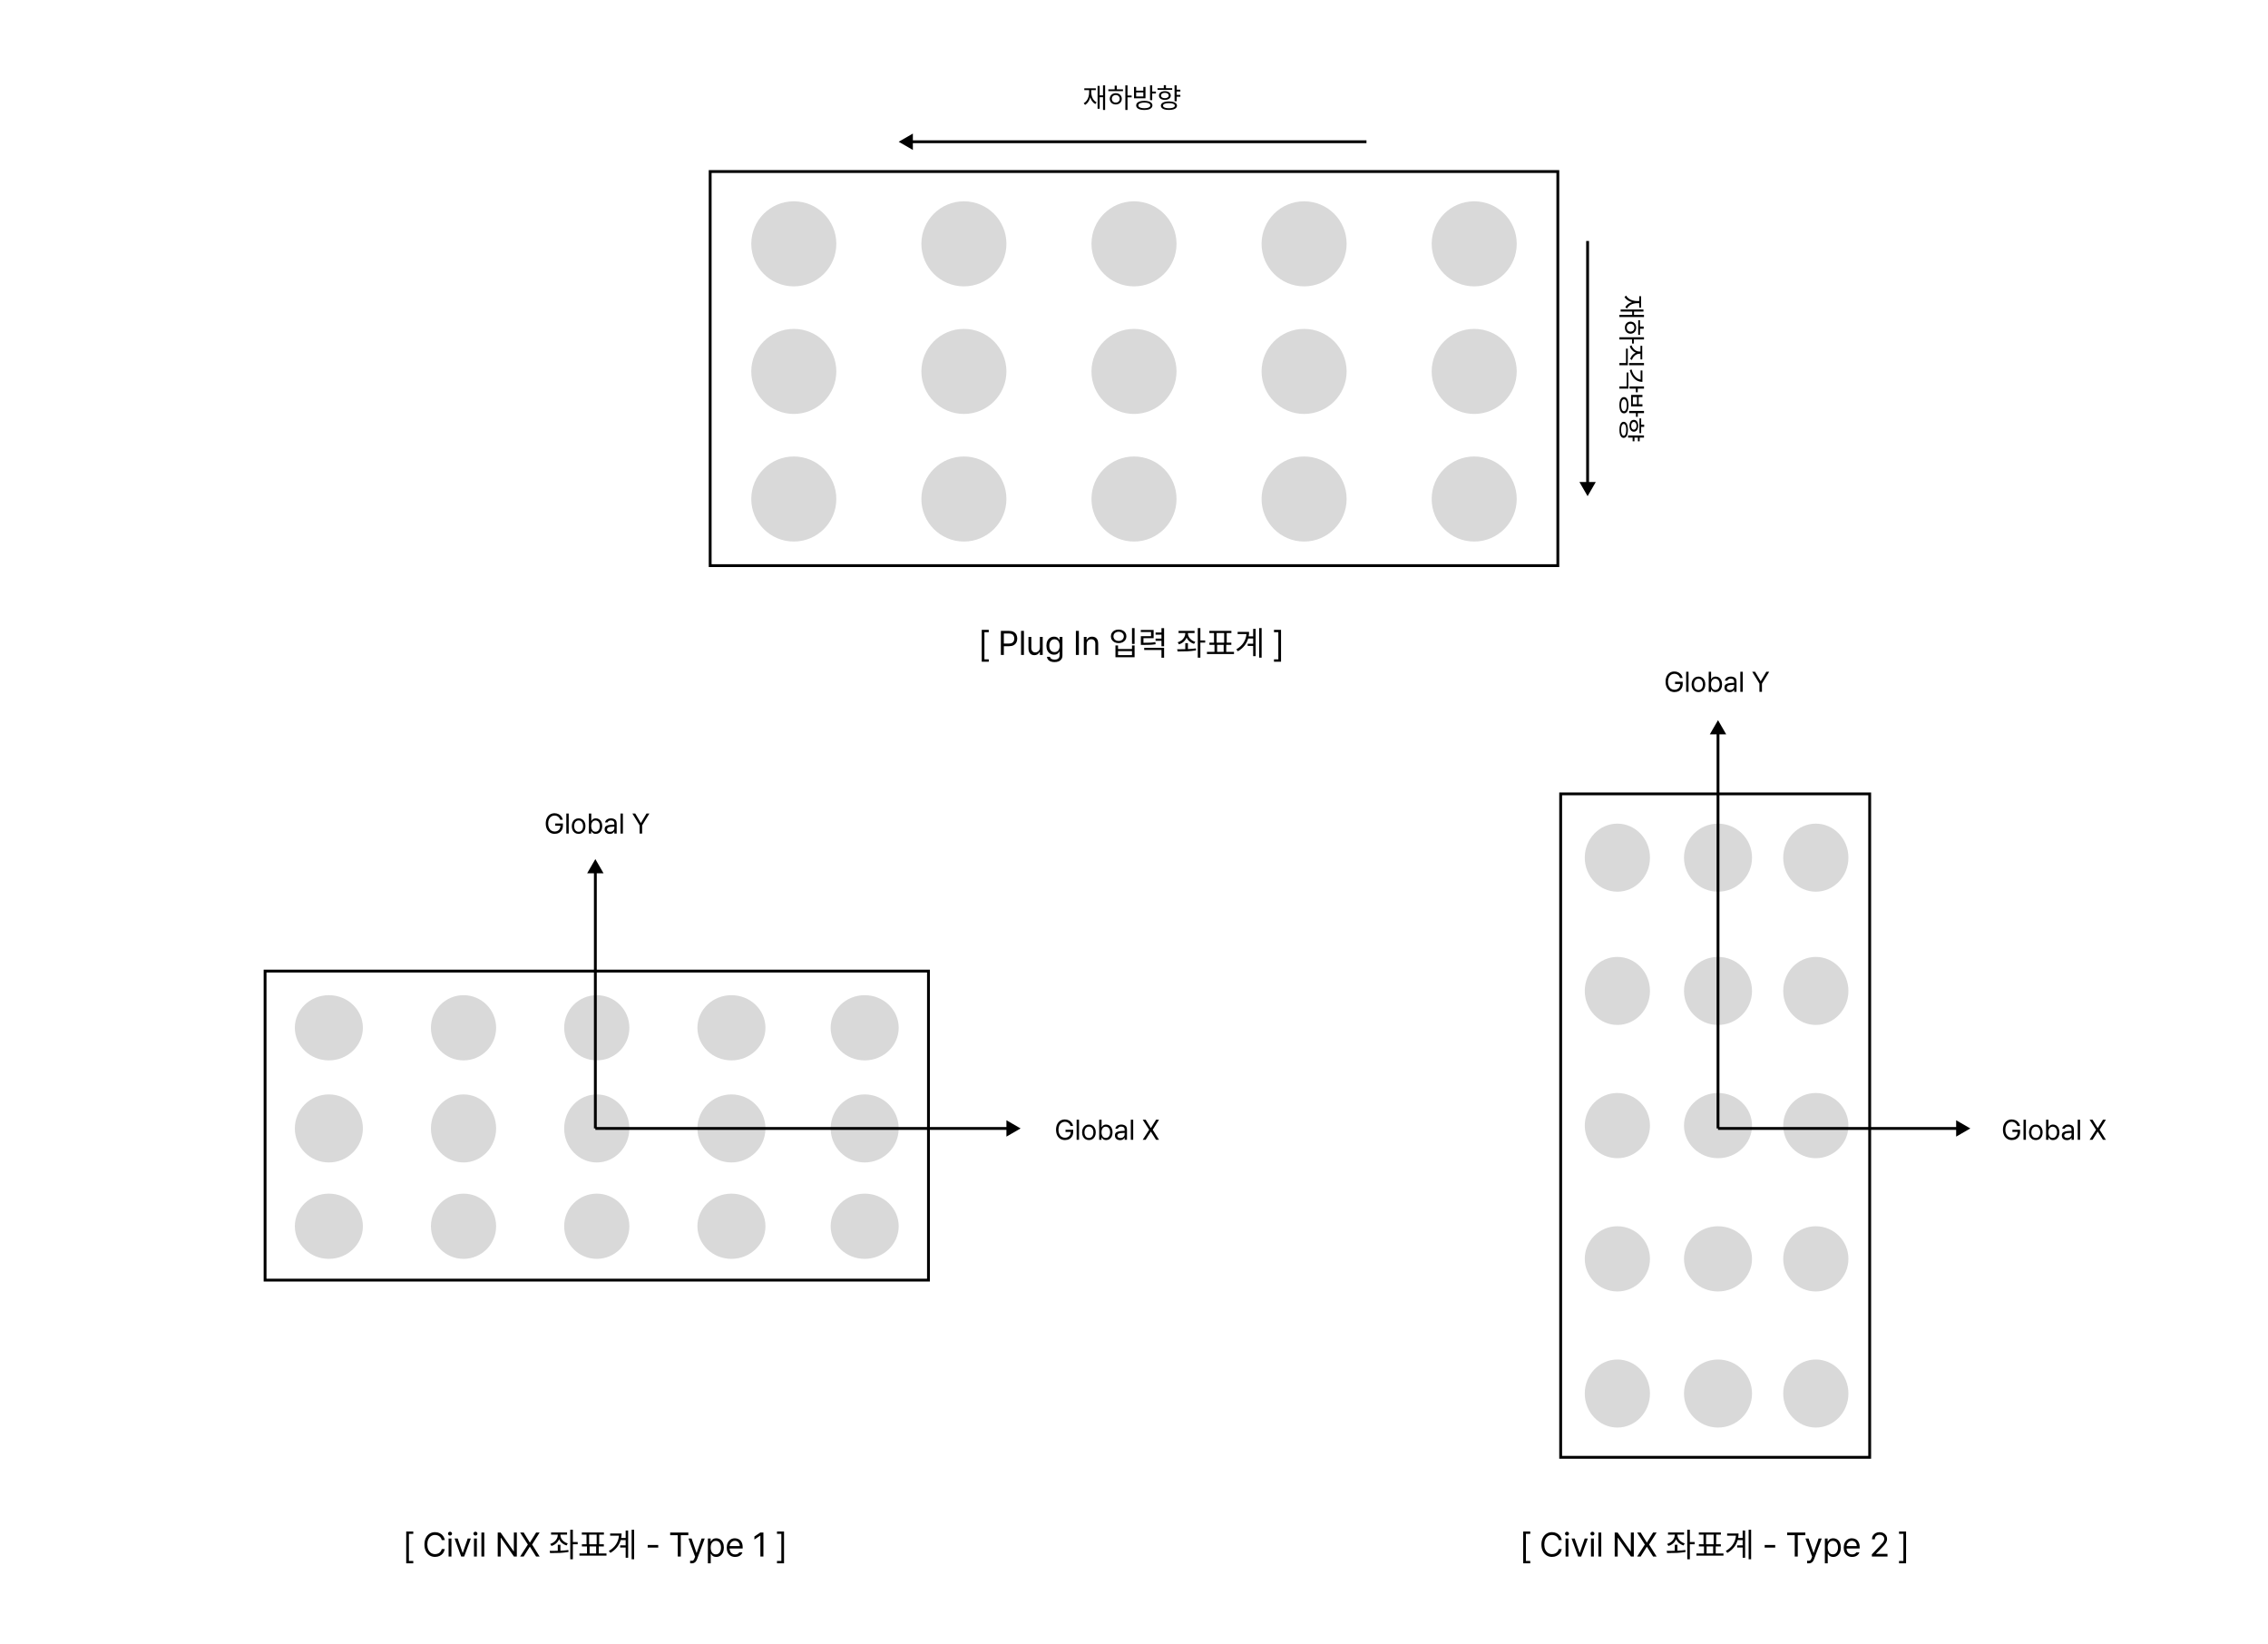 <svg width="800" height="580" viewBox="0 0 800 580" fill="none" xmlns="http://www.w3.org/2000/svg">
<rect width="800" height="580" fill="white"/>
<rect x="250.5" y="60.5" width="299" height="139" stroke="black"/>
<path d="M346.289 222.152H348.773V222.984H347.238V232.547H348.773V233.391H346.289V222.152ZM353.039 222.516H355.922C356.562 222.516 357.1 222.633 357.533 222.867C357.967 223.102 358.289 223.422 358.5 223.828C358.711 224.23 358.816 224.691 358.816 225.211C358.816 225.727 358.711 226.189 358.5 226.6C358.289 227.006 357.967 227.328 357.533 227.566C357.104 227.801 356.57 227.918 355.934 227.918H354.094V231H353.039V222.516ZM355.887 226.98C356.527 226.98 357.002 226.82 357.311 226.5C357.619 226.176 357.773 225.746 357.773 225.211C357.773 224.672 357.619 224.244 357.311 223.928C357.002 223.611 356.523 223.453 355.875 223.453H354.094V226.98H355.887ZM361.172 231H360.164V222.516H361.172V231ZM366.797 224.637H367.793V231H366.797V229.922H366.727C366.562 230.27 366.32 230.551 366 230.766C365.684 230.977 365.297 231.082 364.84 231.082C364.43 231.082 364.07 230.994 363.762 230.818C363.453 230.639 363.211 230.369 363.035 230.01C362.863 229.65 362.777 229.207 362.777 228.68V224.637H363.785V228.609C363.785 228.91 363.844 229.174 363.961 229.4C364.078 229.627 364.24 229.803 364.447 229.928C364.658 230.049 364.898 230.109 365.168 230.109C365.422 230.109 365.674 230.045 365.924 229.916C366.178 229.787 366.387 229.594 366.551 229.336C366.715 229.074 366.797 228.758 366.797 228.387V224.637ZM371.988 233.52C371.477 233.52 371.023 233.447 370.629 233.303C370.238 233.158 369.928 232.947 369.697 232.67C369.467 232.393 369.332 232.059 369.293 231.668H370.348C370.418 231.988 370.594 232.23 370.875 232.395C371.16 232.559 371.531 232.641 371.988 232.641C372.551 232.641 372.984 232.516 373.289 232.266C373.594 232.016 373.746 231.633 373.746 231.117V229.828H373.664C373.551 230.02 373.432 230.188 373.307 230.332C373.182 230.477 372.994 230.609 372.744 230.73C372.498 230.848 372.188 230.906 371.812 230.906C371.293 230.906 370.828 230.779 370.418 230.525C370.008 230.271 369.686 229.906 369.451 229.43C369.221 228.949 369.105 228.383 369.105 227.73C369.105 227.09 369.221 226.529 369.451 226.049C369.682 225.568 370.002 225.199 370.412 224.941C370.822 224.684 371.293 224.555 371.824 224.555C372.195 224.555 372.504 224.615 372.75 224.736C373 224.857 373.178 224.982 373.283 225.111C373.393 225.236 373.527 225.414 373.688 225.645H373.77V224.637H374.754V231.176C374.754 231.703 374.633 232.141 374.391 232.488C374.152 232.84 373.826 233.1 373.412 233.268C372.998 233.436 372.523 233.52 371.988 233.52ZM371.953 230.004C372.531 230.004 372.979 229.809 373.295 229.418C373.611 229.023 373.77 228.473 373.77 227.766C373.77 227.309 373.699 226.906 373.559 226.559C373.418 226.211 373.211 225.941 372.938 225.75C372.668 225.555 372.34 225.457 371.953 225.457C371.559 225.457 371.225 225.559 370.951 225.762C370.678 225.965 370.471 226.242 370.33 226.594C370.193 226.941 370.125 227.332 370.125 227.766C370.125 228.211 370.193 228.602 370.33 228.938C370.471 229.273 370.678 229.535 370.951 229.723C371.225 229.91 371.559 230.004 371.953 230.004ZM380.555 231H379.5V222.516H380.555V231ZM383.309 231H382.301V224.637H383.273V225.633H383.355C383.516 225.293 383.748 225.029 384.053 224.842C384.361 224.65 384.75 224.555 385.219 224.555C385.656 224.555 386.035 224.645 386.355 224.824C386.676 225 386.924 225.268 387.1 225.627C387.275 225.986 387.363 226.43 387.363 226.957V231H386.355V227.027C386.355 226.535 386.229 226.15 385.975 225.873C385.721 225.596 385.367 225.457 384.914 225.457C384.602 225.457 384.324 225.525 384.082 225.662C383.84 225.795 383.65 225.992 383.514 226.254C383.377 226.512 383.309 226.82 383.309 227.18V231ZM400.207 227.121H399.293V221.531H400.207V227.121ZM394.371 228.914H399.293V227.648H400.207V231.809H393.457V227.648H394.371V228.914ZM399.293 231.059V229.652H394.371V231.059H399.293ZM394.582 222.047C395.105 222.043 395.574 222.141 395.988 222.34C396.402 222.539 396.727 222.822 396.961 223.189C397.195 223.553 397.312 223.969 397.312 224.438C397.312 224.902 397.195 225.316 396.961 225.68C396.727 226.043 396.402 226.326 395.988 226.529C395.574 226.729 395.105 226.828 394.582 226.828C394.059 226.828 393.59 226.729 393.176 226.529C392.762 226.326 392.438 226.043 392.203 225.68C391.969 225.316 391.852 224.902 391.852 224.438C391.852 223.969 391.969 223.553 392.203 223.189C392.438 222.822 392.762 222.539 393.176 222.34C393.59 222.141 394.059 222.043 394.582 222.047ZM394.582 222.82C394.23 222.816 393.914 222.885 393.633 223.025C393.355 223.162 393.139 223.354 392.982 223.6C392.826 223.846 392.75 224.125 392.754 224.438C392.75 224.75 392.826 225.031 392.982 225.281C393.139 225.527 393.355 225.721 393.633 225.861C393.914 225.998 394.23 226.066 394.582 226.066C394.93 226.066 395.242 225.998 395.52 225.861C395.797 225.721 396.014 225.527 396.17 225.281C396.33 225.031 396.41 224.75 396.41 224.438C396.41 224.125 396.33 223.846 396.17 223.6C396.014 223.354 395.797 223.162 395.52 223.025C395.242 222.885 394.93 222.816 394.582 222.82ZM406.922 225.094H403.336V226.711C404.395 226.711 405.213 226.695 405.791 226.664C406.369 226.633 406.949 226.562 407.531 226.453L407.625 227.215C407.004 227.316 406.383 227.383 405.762 227.414C405.145 227.445 404.277 227.461 403.16 227.461H402.422V224.391H406.008V222.914H402.398V222.176H406.922V225.094ZM410.613 227.941H409.688V226.008H407.613V225.246H409.688V223.84H407.613V223.09H409.688V221.543H410.613V227.941ZM410.613 231.973H409.688V229.254H403.594V228.504H410.613V231.973ZM419.016 223.406C419.012 223.84 419.119 224.254 419.338 224.648C419.557 225.043 419.861 225.391 420.252 225.691C420.646 225.988 421.098 226.215 421.605 226.371L421.172 227.098C420.562 226.902 420.029 226.613 419.572 226.23C419.119 225.844 418.781 225.389 418.559 224.865C418.332 225.428 417.984 225.918 417.516 226.336C417.051 226.754 416.508 227.066 415.887 227.273L415.406 226.547C415.93 226.383 416.393 226.145 416.795 225.832C417.201 225.52 417.518 225.154 417.744 224.736C417.971 224.318 418.086 223.875 418.09 223.406V223.277H415.723V222.504H421.359V223.277H419.016V223.406ZM419.016 228.932C420.051 228.889 420.988 228.809 421.828 228.691L421.887 229.371C420.902 229.547 419.9 229.658 418.881 229.705C417.861 229.748 416.691 229.77 415.371 229.77L415.23 228.996C416.449 228.996 417.402 228.986 418.09 228.967V226.84H419.016V228.932ZM425.109 226.652H423.41V231.949H422.496V221.531H423.41V225.867H425.109V226.652ZM435.27 230.672H425.73V229.91H428.391V227.426H426.598V226.664H428.227V223.266H426.574V222.504H434.355V223.266H432.703V226.664H434.332V227.426H432.539V229.91H435.27V230.672ZM431.801 226.664V223.266H429.141V226.664H431.801ZM431.625 229.91V227.426H429.316V229.91H431.625ZM445.02 231.949H444.141V221.531H445.02V231.949ZM442.91 231.422H442.031V227.812H440.098V227.051H442.031V225.199H440.268C440.01 226.109 439.582 226.943 438.984 227.701C438.387 228.459 437.609 229.125 436.652 229.699L436.09 229.031C437.203 228.375 438.055 227.59 438.645 226.676C439.238 225.758 439.582 224.742 439.676 223.629H436.559V222.867H440.59C440.59 223.402 440.543 223.926 440.449 224.438H442.031V221.812H442.91V231.422ZM449.379 233.391V232.547H450.914V222.984H449.379V222.152H451.863V233.391H449.379Z" fill="black"/>
<path d="M143.289 540.152H145.773V540.984H144.238V550.547H145.773V551.391H143.289V540.152ZM155.828 543.188C155.75 542.809 155.594 542.484 155.359 542.215C155.129 541.941 154.848 541.734 154.516 541.594C154.188 541.453 153.836 541.383 153.461 541.383C152.941 541.383 152.475 541.514 152.061 541.775C151.65 542.037 151.326 542.422 151.088 542.93C150.85 543.438 150.73 544.047 150.73 544.758C150.73 545.469 150.85 546.078 151.088 546.586C151.326 547.094 151.65 547.479 152.061 547.74C152.475 548.002 152.941 548.133 153.461 548.133C153.836 548.133 154.188 548.064 154.516 547.928C154.844 547.787 155.123 547.582 155.354 547.312C155.588 547.039 155.746 546.715 155.828 546.34H156.883C156.781 546.906 156.57 547.4 156.25 547.822C155.93 548.24 155.527 548.561 155.043 548.783C154.562 549.006 154.035 549.117 153.461 549.117C152.734 549.117 152.088 548.939 151.521 548.584C150.955 548.229 150.512 547.723 150.191 547.066C149.871 546.406 149.711 545.637 149.711 544.758C149.711 543.879 149.871 543.111 150.191 542.455C150.512 541.795 150.955 541.287 151.521 540.932C152.088 540.576 152.734 540.398 153.461 540.398C154.031 540.398 154.557 540.51 155.037 540.732C155.521 540.955 155.924 541.277 156.244 541.699C156.568 542.117 156.781 542.613 156.883 543.188H155.828ZM158.23 542.637H159.238V549H158.23V542.637ZM158.734 541.582C158.539 541.582 158.373 541.518 158.236 541.389C158.1 541.26 158.031 541.102 158.031 540.914C158.031 540.727 158.1 540.568 158.236 540.439C158.373 540.311 158.539 540.246 158.734 540.246C158.93 540.246 159.098 540.311 159.238 540.439C159.379 540.568 159.449 540.727 159.449 540.914C159.449 541.102 159.379 541.26 159.238 541.389C159.098 541.518 158.93 541.582 158.734 541.582ZM163.727 549H162.684L160.34 542.637H161.441L163.176 547.688H163.246L164.98 542.637H166.082L163.727 549ZM167.195 542.637H168.203V549H167.195V542.637ZM167.699 541.582C167.504 541.582 167.338 541.518 167.201 541.389C167.064 541.26 166.996 541.102 166.996 540.914C166.996 540.727 167.064 540.568 167.201 540.439C167.338 540.311 167.504 540.246 167.699 540.246C167.895 540.246 168.062 540.311 168.203 540.439C168.344 540.568 168.414 540.727 168.414 540.914C168.414 541.102 168.344 541.26 168.203 541.389C168.062 541.518 167.895 541.582 167.699 541.582ZM170.816 549H169.809V540.516H170.816V549ZM182.301 549H181.293L176.699 542.391H176.617V549H175.562V540.516H176.582L181.176 547.137H181.258V540.516H182.301V549ZM186.871 544.02H186.941L189.109 540.516H190.352L187.691 544.758L190.352 549H189.109L186.941 545.566H186.871L184.703 549H183.461L186.191 544.758L183.461 540.516H184.715L186.871 544.02ZM197.676 541.406C197.672 541.84 197.779 542.254 197.998 542.648C198.217 543.043 198.521 543.391 198.912 543.691C199.307 543.988 199.758 544.215 200.266 544.371L199.832 545.098C199.223 544.902 198.689 544.613 198.232 544.23C197.779 543.844 197.441 543.389 197.219 542.865C196.992 543.428 196.645 543.918 196.176 544.336C195.711 544.754 195.168 545.066 194.547 545.273L194.066 544.547C194.59 544.383 195.053 544.145 195.455 543.832C195.861 543.52 196.178 543.154 196.404 542.736C196.631 542.318 196.746 541.875 196.75 541.406V541.277H194.383V540.504H200.02V541.277H197.676V541.406ZM197.676 546.932C198.711 546.889 199.648 546.809 200.488 546.691L200.547 547.371C199.562 547.547 198.561 547.658 197.541 547.705C196.521 547.748 195.352 547.77 194.031 547.77L193.891 546.996C195.109 546.996 196.062 546.986 196.75 546.967V544.84H197.676V546.932ZM203.77 544.652H202.07V549.949H201.156V539.531H202.07V543.867H203.77V544.652ZM213.93 548.672H204.391V547.91H207.051V545.426H205.258V544.664H206.887V541.266H205.234V540.504H213.016V541.266H211.363V544.664H212.992V545.426H211.199V547.91H213.93V548.672ZM210.461 544.664V541.266H207.801V544.664H210.461ZM210.285 547.91V545.426H207.977V547.91H210.285ZM223.68 549.949H222.801V539.531H223.68V549.949ZM221.57 549.422H220.691V545.812H218.758V545.051H220.691V543.199H218.928C218.67 544.109 218.242 544.943 217.645 545.701C217.047 546.459 216.27 547.125 215.312 547.699L214.75 547.031C215.863 546.375 216.715 545.59 217.305 544.676C217.898 543.758 218.242 542.742 218.336 541.629H215.219V540.867H219.25C219.25 541.402 219.203 541.926 219.109 542.438H220.691V539.812H221.57V549.422ZM232.176 545.836H228.461V544.91H232.176V545.836ZM236.395 540.516H242.793V541.453H240.133V549H239.066V541.453H236.395V540.516ZM243.988 551.391C243.785 551.391 243.598 551.383 243.426 551.367V550.465C243.566 550.48 243.73 550.488 243.918 550.488C244.086 550.488 244.227 550.471 244.34 550.436C244.453 550.4 244.566 550.312 244.68 550.172C244.793 550.035 244.902 549.82 245.008 549.527L245.195 549.047L242.84 542.637H243.941L245.676 547.688H245.746L247.48 542.637H248.582L245.887 549.914C245.699 550.41 245.449 550.779 245.137 551.021C244.824 551.268 244.441 551.391 243.988 551.391ZM249.695 542.637H250.668V543.645H250.785C250.91 543.441 251.031 543.271 251.148 543.135C251.266 542.994 251.447 542.863 251.693 542.742C251.939 542.617 252.25 542.555 252.625 542.555C253.156 542.555 253.625 542.689 254.031 542.959C254.441 543.225 254.76 543.605 254.986 544.102C255.217 544.598 255.332 545.176 255.332 545.836C255.332 546.496 255.217 547.076 254.986 547.576C254.76 548.072 254.441 548.455 254.031 548.725C253.625 548.994 253.16 549.129 252.637 549.129C252.266 549.129 251.955 549.068 251.705 548.947C251.459 548.822 251.273 548.688 251.148 548.543C251.023 548.395 250.902 548.223 250.785 548.027H250.703V551.391H249.695V542.637ZM250.68 545.812C250.68 546.293 250.75 546.715 250.891 547.078C251.031 547.441 251.238 547.725 251.512 547.928C251.785 548.127 252.113 548.227 252.496 548.227C252.887 548.227 253.219 548.123 253.492 547.916C253.77 547.705 253.977 547.418 254.113 547.055C254.254 546.688 254.324 546.273 254.324 545.812C254.324 545.363 254.254 544.961 254.113 544.605C253.977 544.25 253.771 543.971 253.498 543.768C253.225 543.561 252.891 543.457 252.496 543.457C252.105 543.457 251.773 543.555 251.5 543.75C251.23 543.945 251.025 544.221 250.885 544.576C250.748 544.928 250.68 545.34 250.68 545.812ZM259.316 549.129C258.711 549.129 258.184 548.994 257.734 548.725C257.285 548.455 256.939 548.074 256.697 547.582C256.459 547.09 256.34 546.52 256.34 545.871C256.34 545.223 256.459 544.648 256.697 544.148C256.939 543.645 257.277 543.254 257.711 542.977C258.148 542.695 258.652 542.555 259.223 542.555C259.703 542.555 260.15 542.662 260.564 542.877C260.979 543.088 261.314 543.432 261.572 543.908C261.834 544.381 261.965 544.988 261.965 545.73V546.152H257.348C257.363 546.594 257.455 546.971 257.623 547.283C257.791 547.596 258.02 547.834 258.309 547.998C258.602 548.158 258.938 548.238 259.316 548.238C259.676 548.238 259.979 548.172 260.225 548.039C260.475 547.902 260.664 547.727 260.793 547.512H261.871C261.77 547.832 261.6 548.115 261.361 548.361C261.127 548.604 260.834 548.793 260.482 548.93C260.135 549.062 259.746 549.129 259.316 549.129ZM260.945 545.297C260.945 544.941 260.873 544.625 260.729 544.348C260.588 544.066 260.387 543.846 260.125 543.686C259.863 543.525 259.562 543.445 259.223 543.445C258.867 543.445 258.551 543.529 258.273 543.697C258 543.865 257.783 544.092 257.623 544.377C257.467 544.658 257.377 544.965 257.354 545.297H260.945ZM269.277 549H268.211V541.617H268.164L266.102 542.988V541.922L268.211 540.516H269.277V549ZM274.07 551.391V550.547H275.605V540.984H274.07V540.152H276.555V551.391H274.07Z" fill="black"/>
<path d="M537.289 540.152H539.773V540.984H538.238V550.547H539.773V551.391H537.289V540.152ZM549.828 543.188C549.75 542.809 549.594 542.484 549.359 542.215C549.129 541.941 548.848 541.734 548.516 541.594C548.188 541.453 547.836 541.383 547.461 541.383C546.941 541.383 546.475 541.514 546.061 541.775C545.65 542.037 545.326 542.422 545.088 542.93C544.85 543.438 544.73 544.047 544.73 544.758C544.73 545.469 544.85 546.078 545.088 546.586C545.326 547.094 545.65 547.479 546.061 547.74C546.475 548.002 546.941 548.133 547.461 548.133C547.836 548.133 548.188 548.064 548.516 547.928C548.844 547.787 549.123 547.582 549.354 547.312C549.588 547.039 549.746 546.715 549.828 546.34H550.883C550.781 546.906 550.57 547.4 550.25 547.822C549.93 548.24 549.527 548.561 549.043 548.783C548.562 549.006 548.035 549.117 547.461 549.117C546.734 549.117 546.088 548.939 545.521 548.584C544.955 548.229 544.512 547.723 544.191 547.066C543.871 546.406 543.711 545.637 543.711 544.758C543.711 543.879 543.871 543.111 544.191 542.455C544.512 541.795 544.955 541.287 545.521 540.932C546.088 540.576 546.734 540.398 547.461 540.398C548.031 540.398 548.557 540.51 549.037 540.732C549.521 540.955 549.924 541.277 550.244 541.699C550.568 542.117 550.781 542.613 550.883 543.188H549.828ZM552.23 542.637H553.238V549H552.23V542.637ZM552.734 541.582C552.539 541.582 552.373 541.518 552.236 541.389C552.1 541.26 552.031 541.102 552.031 540.914C552.031 540.727 552.1 540.568 552.236 540.439C552.373 540.311 552.539 540.246 552.734 540.246C552.93 540.246 553.098 540.311 553.238 540.439C553.379 540.568 553.449 540.727 553.449 540.914C553.449 541.102 553.379 541.26 553.238 541.389C553.098 541.518 552.93 541.582 552.734 541.582ZM557.727 549H556.684L554.34 542.637H555.441L557.176 547.688H557.246L558.98 542.637H560.082L557.727 549ZM561.195 542.637H562.203V549H561.195V542.637ZM561.699 541.582C561.504 541.582 561.338 541.518 561.201 541.389C561.064 541.26 560.996 541.102 560.996 540.914C560.996 540.727 561.064 540.568 561.201 540.439C561.338 540.311 561.504 540.246 561.699 540.246C561.895 540.246 562.062 540.311 562.203 540.439C562.344 540.568 562.414 540.727 562.414 540.914C562.414 541.102 562.344 541.26 562.203 541.389C562.062 541.518 561.895 541.582 561.699 541.582ZM564.816 549H563.809V540.516H564.816V549ZM576.301 549H575.293L570.699 542.391H570.617V549H569.562V540.516H570.582L575.176 547.137H575.258V540.516H576.301V549ZM580.871 544.02H580.941L583.109 540.516H584.352L581.691 544.758L584.352 549H583.109L580.941 545.566H580.871L578.703 549H577.461L580.191 544.758L577.461 540.516H578.715L580.871 544.02ZM591.676 541.406C591.672 541.84 591.779 542.254 591.998 542.648C592.217 543.043 592.521 543.391 592.912 543.691C593.307 543.988 593.758 544.215 594.266 544.371L593.832 545.098C593.223 544.902 592.689 544.613 592.232 544.23C591.779 543.844 591.441 543.389 591.219 542.865C590.992 543.428 590.645 543.918 590.176 544.336C589.711 544.754 589.168 545.066 588.547 545.273L588.066 544.547C588.59 544.383 589.053 544.145 589.455 543.832C589.861 543.52 590.178 543.154 590.404 542.736C590.631 542.318 590.746 541.875 590.75 541.406V541.277H588.383V540.504H594.02V541.277H591.676V541.406ZM591.676 546.932C592.711 546.889 593.648 546.809 594.488 546.691L594.547 547.371C593.562 547.547 592.561 547.658 591.541 547.705C590.521 547.748 589.352 547.77 588.031 547.77L587.891 546.996C589.109 546.996 590.062 546.986 590.75 546.967V544.84H591.676V546.932ZM597.77 544.652H596.07V549.949H595.156V539.531H596.07V543.867H597.77V544.652ZM607.93 548.672H598.391V547.91H601.051V545.426H599.258V544.664H600.887V541.266H599.234V540.504H607.016V541.266H605.363V544.664H606.992V545.426H605.199V547.91H607.93V548.672ZM604.461 544.664V541.266H601.801V544.664H604.461ZM604.285 547.91V545.426H601.977V547.91H604.285ZM617.68 549.949H616.801V539.531H617.68V549.949ZM615.57 549.422H614.691V545.812H612.758V545.051H614.691V543.199H612.928C612.67 544.109 612.242 544.943 611.645 545.701C611.047 546.459 610.27 547.125 609.312 547.699L608.75 547.031C609.863 546.375 610.715 545.59 611.305 544.676C611.898 543.758 612.242 542.742 612.336 541.629H609.219V540.867H613.25C613.25 541.402 613.203 541.926 613.109 542.438H614.691V539.812H615.57V549.422ZM626.176 545.836H622.461V544.91H626.176V545.836ZM630.395 540.516H636.793V541.453H634.133V549H633.066V541.453H630.395V540.516ZM637.988 551.391C637.785 551.391 637.598 551.383 637.426 551.367V550.465C637.566 550.48 637.73 550.488 637.918 550.488C638.086 550.488 638.227 550.471 638.34 550.436C638.453 550.4 638.566 550.312 638.68 550.172C638.793 550.035 638.902 549.82 639.008 549.527L639.195 549.047L636.84 542.637H637.941L639.676 547.688H639.746L641.48 542.637H642.582L639.887 549.914C639.699 550.41 639.449 550.779 639.137 551.021C638.824 551.268 638.441 551.391 637.988 551.391ZM643.695 542.637H644.668V543.645H644.785C644.91 543.441 645.031 543.271 645.148 543.135C645.266 542.994 645.447 542.863 645.693 542.742C645.939 542.617 646.25 542.555 646.625 542.555C647.156 542.555 647.625 542.689 648.031 542.959C648.441 543.225 648.76 543.605 648.986 544.102C649.217 544.598 649.332 545.176 649.332 545.836C649.332 546.496 649.217 547.076 648.986 547.576C648.76 548.072 648.441 548.455 648.031 548.725C647.625 548.994 647.16 549.129 646.637 549.129C646.266 549.129 645.955 549.068 645.705 548.947C645.459 548.822 645.273 548.688 645.148 548.543C645.023 548.395 644.902 548.223 644.785 548.027H644.703V551.391H643.695V542.637ZM644.68 545.812C644.68 546.293 644.75 546.715 644.891 547.078C645.031 547.441 645.238 547.725 645.512 547.928C645.785 548.127 646.113 548.227 646.496 548.227C646.887 548.227 647.219 548.123 647.492 547.916C647.77 547.705 647.977 547.418 648.113 547.055C648.254 546.688 648.324 546.273 648.324 545.812C648.324 545.363 648.254 544.961 648.113 544.605C647.977 544.25 647.771 543.971 647.498 543.768C647.225 543.561 646.891 543.457 646.496 543.457C646.105 543.457 645.773 543.555 645.5 543.75C645.23 543.945 645.025 544.221 644.885 544.576C644.748 544.928 644.68 545.34 644.68 545.812ZM653.316 549.129C652.711 549.129 652.184 548.994 651.734 548.725C651.285 548.455 650.939 548.074 650.697 547.582C650.459 547.09 650.34 546.52 650.34 545.871C650.34 545.223 650.459 544.648 650.697 544.148C650.939 543.645 651.277 543.254 651.711 542.977C652.148 542.695 652.652 542.555 653.223 542.555C653.703 542.555 654.15 542.662 654.564 542.877C654.979 543.088 655.314 543.432 655.572 543.908C655.834 544.381 655.965 544.988 655.965 545.73V546.152H651.348C651.363 546.594 651.455 546.971 651.623 547.283C651.791 547.596 652.02 547.834 652.309 547.998C652.602 548.158 652.938 548.238 653.316 548.238C653.676 548.238 653.979 548.172 654.225 548.039C654.475 547.902 654.664 547.727 654.793 547.512H655.871C655.77 547.832 655.6 548.115 655.361 548.361C655.127 548.604 654.834 548.793 654.482 548.93C654.135 549.062 653.746 549.129 653.316 549.129ZM654.945 545.297C654.945 544.941 654.873 544.625 654.729 544.348C654.588 544.066 654.387 543.846 654.125 543.686C653.863 543.525 653.562 543.445 653.223 543.445C652.867 543.445 652.551 543.529 652.273 543.697C652 543.865 651.783 544.092 651.623 544.377C651.467 544.658 651.377 544.965 651.354 545.297H654.945ZM660.266 548.227L663.16 545.18C663.543 544.777 663.834 544.453 664.033 544.207C664.236 543.957 664.389 543.717 664.49 543.486C664.596 543.252 664.648 543.008 664.648 542.754C664.648 542.473 664.574 542.223 664.426 542.004C664.277 541.785 664.074 541.615 663.816 541.494C663.562 541.373 663.277 541.312 662.961 541.312C662.629 541.312 662.338 541.379 662.088 541.512C661.838 541.645 661.645 541.832 661.508 542.074C661.375 542.316 661.309 542.594 661.309 542.906H660.312C660.309 542.414 660.422 541.979 660.652 541.6C660.887 541.221 661.209 540.926 661.619 540.715C662.029 540.504 662.488 540.398 662.996 540.398C663.5 540.398 663.951 540.502 664.35 540.709C664.752 540.916 665.066 541.199 665.293 541.559C665.52 541.918 665.633 542.316 665.633 542.754C665.633 543.078 665.574 543.389 665.457 543.686C665.34 543.979 665.143 544.305 664.865 544.664C664.592 545.02 664.199 545.461 663.688 545.988L661.742 547.992V548.062H665.785V549H660.277L660.266 548.227ZM669.852 551.391V550.547H671.387V540.984H669.852V540.152H672.336V551.391H669.852Z" fill="black"/>
<path d="M317 50L322 52.887V47.113L317 50ZM482 50V49.5L321.5 49.5V50V50.5L482 50.5V50Z" fill="black"/>
<path d="M389.812 38.791H389.07V34.279H387.889V38.352H387.156V30.295H387.889V33.625H389.07V30.109H389.812V38.791ZM384.92 32.482C384.92 33.016 384.992 33.521 385.135 33.996C385.281 34.468 385.496 34.886 385.779 35.251C386.062 35.612 386.408 35.897 386.814 36.105L386.355 36.701C385.923 36.467 385.555 36.145 385.252 35.734C384.952 35.321 384.725 34.842 384.568 34.299C384.419 34.914 384.189 35.451 383.88 35.91C383.574 36.369 383.195 36.73 382.742 36.994L382.264 36.408C382.674 36.184 383.022 35.876 383.309 35.485C383.595 35.095 383.812 34.644 383.958 34.133C384.104 33.622 384.178 33.072 384.178 32.482V31.789H382.469V31.145H386.531V31.789H384.92V32.482ZM397.713 33.693H399.168V34.328H397.713V38.791H396.951V30.109H397.713V33.693ZM396.111 32.141H390.945V31.506H393.182V30.217H393.943V31.506H396.111V32.141ZM393.572 32.863C393.979 32.863 394.344 32.948 394.666 33.117C394.988 33.286 395.241 33.523 395.423 33.825C395.605 34.128 395.698 34.471 395.701 34.855C395.698 35.24 395.605 35.583 395.423 35.886C395.241 36.188 394.988 36.425 394.666 36.594C394.344 36.763 393.979 36.848 393.572 36.848C393.162 36.848 392.794 36.763 392.469 36.594C392.146 36.425 391.894 36.188 391.712 35.886C391.53 35.583 391.44 35.24 391.443 34.855C391.44 34.471 391.53 34.128 391.712 33.825C391.894 33.523 392.146 33.286 392.469 33.117C392.794 32.948 393.162 32.863 393.572 32.863ZM393.572 33.508C393.305 33.508 393.064 33.566 392.85 33.684C392.638 33.797 392.472 33.957 392.352 34.162C392.231 34.367 392.173 34.598 392.176 34.855C392.173 35.116 392.231 35.349 392.352 35.554C392.472 35.755 392.638 35.913 392.85 36.027C393.064 36.141 393.305 36.197 393.572 36.193C393.836 36.197 394.074 36.141 394.285 36.027C394.497 35.913 394.663 35.755 394.783 35.554C394.904 35.349 394.965 35.116 394.969 34.855C394.965 34.598 394.904 34.367 394.783 34.162C394.663 33.957 394.497 33.797 394.285 33.684C394.074 33.566 393.836 33.508 393.572 33.508ZM403.641 35.568C404.233 35.568 404.744 35.632 405.174 35.759C405.604 35.883 405.932 36.065 406.16 36.306C406.388 36.547 406.502 36.835 406.502 37.17C406.502 37.508 406.388 37.798 406.16 38.039C405.932 38.283 405.604 38.469 405.174 38.596C404.747 38.723 404.236 38.788 403.641 38.791C403.045 38.788 402.531 38.723 402.098 38.596C401.668 38.469 401.338 38.283 401.106 38.039C400.875 37.798 400.76 37.508 400.76 37.17C400.76 36.835 400.875 36.547 401.106 36.306C401.338 36.065 401.67 35.883 402.103 35.759C402.535 35.632 403.048 35.568 403.641 35.568ZM403.641 36.174C403.204 36.177 402.827 36.219 402.508 36.301C402.192 36.379 401.95 36.493 401.78 36.643C401.611 36.789 401.528 36.965 401.531 37.17C401.528 37.375 401.611 37.552 401.78 37.702C401.95 37.852 402.194 37.966 402.513 38.044C402.832 38.125 403.208 38.166 403.641 38.166C404.077 38.166 404.454 38.125 404.773 38.044C405.092 37.966 405.337 37.852 405.506 37.702C405.675 37.552 405.76 37.375 405.76 37.17C405.76 36.965 405.675 36.789 405.506 36.643C405.337 36.493 405.092 36.379 404.773 36.301C404.458 36.219 404.08 36.177 403.641 36.174ZM406.424 32.297H407.732V32.951H406.424V35.334H405.662V30.109H406.424V32.297ZM400.76 31.984H403.289V30.656H404.051V34.66H400.008V30.656H400.76V31.984ZM403.289 34.035V32.59H400.76V34.035H403.289ZM416.355 32.268H415.066V33.469H416.355V34.113H415.066V35.715H414.305V30.109H415.066V31.633H416.355V32.268ZM412.322 35.773C412.908 35.773 413.414 35.834 413.841 35.954C414.267 36.071 414.594 36.244 414.822 36.472C415.05 36.696 415.164 36.965 415.164 37.277C415.164 37.59 415.05 37.858 414.822 38.083C414.594 38.308 414.267 38.478 413.841 38.596C413.414 38.713 412.908 38.772 412.322 38.772C411.733 38.772 411.225 38.713 410.799 38.596C410.372 38.478 410.045 38.308 409.817 38.083C409.59 37.858 409.477 37.59 409.48 37.277C409.477 36.965 409.59 36.696 409.817 36.472C410.045 36.244 410.372 36.071 410.799 35.954C411.229 35.834 411.736 35.773 412.322 35.773ZM412.322 36.379C411.668 36.379 411.157 36.457 410.789 36.613C410.421 36.77 410.239 36.991 410.242 37.277C410.239 37.463 410.32 37.624 410.486 37.761C410.652 37.894 410.892 37.997 411.204 38.068C411.52 38.14 411.893 38.176 412.322 38.176C412.752 38.176 413.123 38.14 413.436 38.068C413.748 37.997 413.987 37.894 414.153 37.761C414.319 37.627 414.402 37.466 414.402 37.277C414.402 36.991 414.218 36.77 413.851 36.613C413.486 36.457 412.977 36.379 412.322 36.379ZM413.475 31.711H408.299V31.105H410.506V30.041H411.268V31.105H413.475V31.711ZM410.887 32.16C411.3 32.16 411.663 32.224 411.976 32.351C412.291 32.477 412.535 32.657 412.708 32.888C412.884 33.119 412.973 33.387 412.977 33.693C412.973 34.003 412.884 34.273 412.708 34.504C412.535 34.735 412.291 34.914 411.976 35.041C411.663 35.165 411.3 35.227 410.887 35.227C410.47 35.227 410.102 35.165 409.783 35.041C409.467 34.914 409.223 34.735 409.051 34.504C408.878 34.273 408.794 34.003 408.797 33.693C408.794 33.387 408.878 33.119 409.051 32.888C409.223 32.657 409.467 32.477 409.783 32.351C410.102 32.224 410.47 32.16 410.887 32.16ZM410.887 32.736C410.617 32.74 410.377 32.782 410.169 32.863C409.964 32.941 409.804 33.054 409.69 33.2C409.58 33.343 409.526 33.508 409.529 33.693C409.526 33.879 409.58 34.043 409.69 34.187C409.804 34.327 409.964 34.435 410.169 34.514C410.377 34.592 410.617 34.631 410.887 34.631C411.154 34.631 411.39 34.592 411.595 34.514C411.803 34.435 411.964 34.327 412.078 34.187C412.192 34.043 412.251 33.879 412.254 33.693C412.251 33.508 412.192 33.343 412.078 33.2C411.964 33.054 411.803 32.941 411.595 32.863C411.39 32.782 411.154 32.74 410.887 32.736Z" fill="black"/>
<path d="M197.605 289.137C197.449 288.671 197.199 288.308 196.854 288.048C196.512 287.784 196.095 287.652 195.604 287.652C195.18 287.652 194.798 287.761 194.456 287.979C194.118 288.198 193.849 288.518 193.65 288.941C193.455 289.365 193.357 289.872 193.357 290.465C193.357 291.057 193.457 291.565 193.655 291.988C193.854 292.411 194.127 292.732 194.476 292.95C194.824 293.168 195.219 293.277 195.662 293.277C196.059 293.277 196.409 293.194 196.712 293.028C197.018 292.859 197.256 292.62 197.425 292.311C197.597 291.998 197.687 291.637 197.693 291.227H195.848V290.455H198.553V291.217C198.553 291.793 198.429 292.299 198.182 292.735C197.934 293.172 197.591 293.508 197.151 293.746C196.715 293.98 196.219 294.098 195.662 294.098C195.037 294.098 194.485 293.951 194.007 293.658C193.532 293.362 193.162 292.94 192.898 292.394C192.638 291.843 192.508 291.201 192.508 290.465C192.508 289.732 192.638 289.093 192.898 288.546C193.162 287.996 193.528 287.573 193.997 287.276C194.466 286.98 195.001 286.832 195.604 286.832C196.095 286.832 196.546 286.93 196.956 287.125C197.366 287.317 197.706 287.587 197.977 287.936C198.247 288.284 198.426 288.684 198.514 289.137H197.605ZM200.604 294H199.764V286.93H200.604V294ZM204.109 294.107C203.631 294.107 203.208 293.995 202.84 293.771C202.475 293.543 202.192 293.222 201.99 292.809C201.788 292.395 201.688 291.917 201.688 291.373C201.688 290.829 201.788 290.351 201.99 289.938C202.192 289.521 202.475 289.199 202.84 288.971C203.208 288.743 203.631 288.629 204.109 288.629C204.585 288.629 205.003 288.743 205.364 288.971C205.729 289.199 206.01 289.521 206.209 289.938C206.411 290.351 206.512 290.829 206.512 291.373C206.512 291.917 206.411 292.395 206.209 292.809C206.01 293.222 205.729 293.543 205.364 293.771C205.003 293.995 204.585 294.107 204.109 294.107ZM204.109 293.365C204.451 293.365 204.739 293.276 204.974 293.097C205.208 292.914 205.382 292.674 205.496 292.374C205.613 292.071 205.672 291.738 205.672 291.373C205.672 291.008 205.613 290.675 205.496 290.372C205.382 290.069 205.208 289.827 204.974 289.645C204.739 289.462 204.451 289.371 204.109 289.371C203.761 289.371 203.468 289.462 203.23 289.645C202.996 289.827 202.82 290.069 202.703 290.372C202.586 290.675 202.527 291.008 202.527 291.373C202.527 291.738 202.586 292.071 202.703 292.374C202.82 292.674 202.996 292.914 203.23 293.097C203.468 293.276 203.761 293.365 204.109 293.365ZM207.723 286.93H208.562V289.537H208.631C208.644 289.514 208.706 289.417 208.816 289.244C208.927 289.072 209.101 288.927 209.339 288.81C209.576 288.689 209.852 288.629 210.164 288.629C210.607 288.629 210.999 288.741 211.341 288.966C211.683 289.187 211.95 289.505 212.142 289.918C212.334 290.331 212.43 290.813 212.43 291.363C212.43 291.913 212.334 292.397 212.142 292.813C211.95 293.227 211.683 293.546 211.341 293.771C211.002 293.995 210.613 294.107 210.174 294.107C209.865 294.107 209.607 294.057 209.402 293.956C209.197 293.852 209.044 293.741 208.943 293.624C208.846 293.507 208.742 293.362 208.631 293.189H208.533V294H207.723V286.93ZM208.543 291.344C208.543 291.744 208.602 292.096 208.719 292.398C208.836 292.701 209.007 292.937 209.231 293.106C209.459 293.272 209.731 293.355 210.047 293.355C210.372 293.355 210.651 293.269 210.882 293.097C211.113 292.921 211.287 292.682 211.404 292.379C211.521 292.073 211.58 291.728 211.58 291.344C211.58 290.969 211.521 290.634 211.404 290.338C211.29 290.042 211.118 289.809 210.887 289.64C210.659 289.467 210.379 289.381 210.047 289.381C209.728 289.381 209.454 289.462 209.227 289.625C209.002 289.788 208.831 290.017 208.714 290.313C208.6 290.606 208.543 290.95 208.543 291.344ZM213.27 292.496C213.27 291.946 213.457 291.559 213.831 291.334C214.209 291.109 214.686 290.976 215.262 290.934C215.483 290.917 215.73 290.903 216.004 290.89C216.281 290.873 216.512 290.862 216.697 290.855V290.426C216.697 290.084 216.595 289.822 216.39 289.64C216.188 289.454 215.89 289.361 215.496 289.361C215.174 289.361 214.91 289.428 214.705 289.562C214.5 289.692 214.367 289.863 214.305 290.074H213.426C213.462 289.791 213.572 289.54 213.758 289.322C213.943 289.104 214.189 288.935 214.495 288.814C214.804 288.691 215.151 288.629 215.535 288.629C216.043 288.629 216.502 288.759 216.912 289.02C217.322 289.277 217.527 289.771 217.527 290.504V294H216.697V293.277H216.658C216.593 293.414 216.492 293.548 216.355 293.678C216.222 293.805 216.046 293.912 215.828 294C215.613 294.085 215.363 294.127 215.076 294.127C214.738 294.127 214.432 294.062 214.158 293.932C213.885 293.801 213.668 293.614 213.509 293.37C213.349 293.123 213.27 292.831 213.27 292.496ZM214.109 292.535C214.109 292.805 214.21 293.014 214.412 293.16C214.617 293.303 214.887 293.375 215.223 293.375C215.525 293.375 215.787 293.315 216.009 293.194C216.233 293.074 216.404 292.914 216.521 292.716C216.639 292.517 216.697 292.304 216.697 292.076V291.544C216.619 291.547 216.404 291.562 216.053 291.588L215.359 291.637C214.962 291.663 214.655 291.749 214.437 291.896C214.218 292.042 214.109 292.255 214.109 292.535ZM219.715 294H218.875V286.93H219.715V294ZM224.07 286.93L226.014 290.211H226.102L228.045 286.93H229.061L226.502 291.1V294H225.613V291.1L223.064 286.93H224.07Z" fill="black"/>
<path d="M377.605 397.137C377.449 396.671 377.199 396.308 376.854 396.048C376.512 395.784 376.095 395.652 375.604 395.652C375.18 395.652 374.798 395.761 374.456 395.979C374.118 396.198 373.849 396.518 373.65 396.941C373.455 397.365 373.357 397.872 373.357 398.465C373.357 399.057 373.457 399.565 373.655 399.988C373.854 400.411 374.127 400.732 374.476 400.95C374.824 401.168 375.219 401.277 375.662 401.277C376.059 401.277 376.409 401.194 376.712 401.028C377.018 400.859 377.256 400.62 377.425 400.311C377.597 399.998 377.687 399.637 377.693 399.227H375.848V398.455H378.553V399.217C378.553 399.793 378.429 400.299 378.182 400.735C377.934 401.172 377.591 401.508 377.151 401.746C376.715 401.98 376.219 402.098 375.662 402.098C375.037 402.098 374.485 401.951 374.007 401.658C373.532 401.362 373.162 400.94 372.898 400.394C372.638 399.843 372.508 399.201 372.508 398.465C372.508 397.732 372.638 397.093 372.898 396.546C373.162 395.996 373.528 395.573 373.997 395.276C374.466 394.98 375.001 394.832 375.604 394.832C376.095 394.832 376.546 394.93 376.956 395.125C377.366 395.317 377.706 395.587 377.977 395.936C378.247 396.284 378.426 396.684 378.514 397.137H377.605ZM380.604 402H379.764V394.93H380.604V402ZM384.109 402.107C383.631 402.107 383.208 401.995 382.84 401.771C382.475 401.543 382.192 401.222 381.99 400.809C381.788 400.395 381.688 399.917 381.688 399.373C381.688 398.829 381.788 398.351 381.99 397.938C382.192 397.521 382.475 397.199 382.84 396.971C383.208 396.743 383.631 396.629 384.109 396.629C384.585 396.629 385.003 396.743 385.364 396.971C385.729 397.199 386.01 397.521 386.209 397.938C386.411 398.351 386.512 398.829 386.512 399.373C386.512 399.917 386.411 400.395 386.209 400.809C386.01 401.222 385.729 401.543 385.364 401.771C385.003 401.995 384.585 402.107 384.109 402.107ZM384.109 401.365C384.451 401.365 384.739 401.276 384.974 401.097C385.208 400.914 385.382 400.674 385.496 400.374C385.613 400.071 385.672 399.738 385.672 399.373C385.672 399.008 385.613 398.675 385.496 398.372C385.382 398.069 385.208 397.827 384.974 397.645C384.739 397.462 384.451 397.371 384.109 397.371C383.761 397.371 383.468 397.462 383.23 397.645C382.996 397.827 382.82 398.069 382.703 398.372C382.586 398.675 382.527 399.008 382.527 399.373C382.527 399.738 382.586 400.071 382.703 400.374C382.82 400.674 382.996 400.914 383.23 401.097C383.468 401.276 383.761 401.365 384.109 401.365ZM387.723 394.93H388.562V397.537H388.631C388.644 397.514 388.706 397.417 388.816 397.244C388.927 397.072 389.101 396.927 389.339 396.81C389.576 396.689 389.852 396.629 390.164 396.629C390.607 396.629 390.999 396.741 391.341 396.966C391.683 397.187 391.95 397.505 392.142 397.918C392.334 398.331 392.43 398.813 392.43 399.363C392.43 399.913 392.334 400.397 392.142 400.813C391.95 401.227 391.683 401.546 391.341 401.771C391.002 401.995 390.613 402.107 390.174 402.107C389.865 402.107 389.607 402.057 389.402 401.956C389.197 401.852 389.044 401.741 388.943 401.624C388.846 401.507 388.742 401.362 388.631 401.189H388.533V402H387.723V394.93ZM388.543 399.344C388.543 399.744 388.602 400.096 388.719 400.398C388.836 400.701 389.007 400.937 389.231 401.106C389.459 401.272 389.731 401.355 390.047 401.355C390.372 401.355 390.651 401.269 390.882 401.097C391.113 400.921 391.287 400.682 391.404 400.379C391.521 400.073 391.58 399.728 391.58 399.344C391.58 398.969 391.521 398.634 391.404 398.338C391.29 398.042 391.118 397.809 390.887 397.64C390.659 397.467 390.379 397.381 390.047 397.381C389.728 397.381 389.454 397.462 389.227 397.625C389.002 397.788 388.831 398.017 388.714 398.313C388.6 398.606 388.543 398.95 388.543 399.344ZM393.27 400.496C393.27 399.946 393.457 399.559 393.831 399.334C394.209 399.109 394.686 398.976 395.262 398.934C395.483 398.917 395.73 398.903 396.004 398.89C396.281 398.873 396.512 398.862 396.697 398.855V398.426C396.697 398.084 396.595 397.822 396.39 397.64C396.188 397.454 395.89 397.361 395.496 397.361C395.174 397.361 394.91 397.428 394.705 397.562C394.5 397.692 394.367 397.863 394.305 398.074H393.426C393.462 397.791 393.572 397.54 393.758 397.322C393.943 397.104 394.189 396.935 394.495 396.814C394.804 396.691 395.151 396.629 395.535 396.629C396.043 396.629 396.502 396.759 396.912 397.02C397.322 397.277 397.527 397.771 397.527 398.504V402H396.697V401.277H396.658C396.593 401.414 396.492 401.548 396.355 401.678C396.222 401.805 396.046 401.912 395.828 402C395.613 402.085 395.363 402.127 395.076 402.127C394.738 402.127 394.432 402.062 394.158 401.932C393.885 401.801 393.668 401.614 393.509 401.37C393.349 401.123 393.27 400.831 393.27 400.496ZM394.109 400.535C394.109 400.805 394.21 401.014 394.412 401.16C394.617 401.303 394.887 401.375 395.223 401.375C395.525 401.375 395.787 401.315 396.009 401.194C396.233 401.074 396.404 400.914 396.521 400.716C396.639 400.517 396.697 400.304 396.697 400.076V399.544C396.619 399.547 396.404 399.562 396.053 399.588L395.359 399.637C394.962 399.663 394.655 399.749 394.437 399.896C394.218 400.042 394.109 400.255 394.109 400.535ZM399.715 402H398.875V394.93H399.715V402ZM405.916 397.85H405.975L407.781 394.93H408.816L406.6 398.465L408.816 402H407.781L405.975 399.139H405.916L404.109 402H403.074L405.35 398.465L403.074 394.93H404.119L405.916 397.85Z" fill="black"/>
<path d="M711.605 397.137C711.449 396.671 711.199 396.308 710.854 396.048C710.512 395.784 710.095 395.652 709.604 395.652C709.18 395.652 708.798 395.761 708.456 395.979C708.118 396.198 707.849 396.518 707.65 396.941C707.455 397.365 707.357 397.872 707.357 398.465C707.357 399.057 707.457 399.565 707.655 399.988C707.854 400.411 708.127 400.732 708.476 400.95C708.824 401.168 709.219 401.277 709.662 401.277C710.059 401.277 710.409 401.194 710.712 401.028C711.018 400.859 711.256 400.62 711.425 400.311C711.597 399.998 711.687 399.637 711.693 399.227H709.848V398.455H712.553V399.217C712.553 399.793 712.429 400.299 712.182 400.735C711.934 401.172 711.591 401.508 711.151 401.746C710.715 401.98 710.219 402.098 709.662 402.098C709.037 402.098 708.485 401.951 708.007 401.658C707.532 401.362 707.162 400.94 706.898 400.394C706.638 399.843 706.508 399.201 706.508 398.465C706.508 397.732 706.638 397.093 706.898 396.546C707.162 395.996 707.528 395.573 707.997 395.276C708.466 394.98 709.001 394.832 709.604 394.832C710.095 394.832 710.546 394.93 710.956 395.125C711.366 395.317 711.706 395.587 711.977 395.936C712.247 396.284 712.426 396.684 712.514 397.137H711.605ZM714.604 402H713.764V394.93H714.604V402ZM718.109 402.107C717.631 402.107 717.208 401.995 716.84 401.771C716.475 401.543 716.192 401.222 715.99 400.809C715.788 400.395 715.688 399.917 715.688 399.373C715.688 398.829 715.788 398.351 715.99 397.938C716.192 397.521 716.475 397.199 716.84 396.971C717.208 396.743 717.631 396.629 718.109 396.629C718.585 396.629 719.003 396.743 719.364 396.971C719.729 397.199 720.01 397.521 720.209 397.938C720.411 398.351 720.512 398.829 720.512 399.373C720.512 399.917 720.411 400.395 720.209 400.809C720.01 401.222 719.729 401.543 719.364 401.771C719.003 401.995 718.585 402.107 718.109 402.107ZM718.109 401.365C718.451 401.365 718.739 401.276 718.974 401.097C719.208 400.914 719.382 400.674 719.496 400.374C719.613 400.071 719.672 399.738 719.672 399.373C719.672 399.008 719.613 398.675 719.496 398.372C719.382 398.069 719.208 397.827 718.974 397.645C718.739 397.462 718.451 397.371 718.109 397.371C717.761 397.371 717.468 397.462 717.23 397.645C716.996 397.827 716.82 398.069 716.703 398.372C716.586 398.675 716.527 399.008 716.527 399.373C716.527 399.738 716.586 400.071 716.703 400.374C716.82 400.674 716.996 400.914 717.23 401.097C717.468 401.276 717.761 401.365 718.109 401.365ZM721.723 394.93H722.562V397.537H722.631C722.644 397.514 722.706 397.417 722.816 397.244C722.927 397.072 723.101 396.927 723.339 396.81C723.576 396.689 723.852 396.629 724.164 396.629C724.607 396.629 724.999 396.741 725.341 396.966C725.683 397.187 725.95 397.505 726.142 397.918C726.334 398.331 726.43 398.813 726.43 399.363C726.43 399.913 726.334 400.397 726.142 400.813C725.95 401.227 725.683 401.546 725.341 401.771C725.002 401.995 724.613 402.107 724.174 402.107C723.865 402.107 723.607 402.057 723.402 401.956C723.197 401.852 723.044 401.741 722.943 401.624C722.846 401.507 722.742 401.362 722.631 401.189H722.533V402H721.723V394.93ZM722.543 399.344C722.543 399.744 722.602 400.096 722.719 400.398C722.836 400.701 723.007 400.937 723.231 401.106C723.459 401.272 723.731 401.355 724.047 401.355C724.372 401.355 724.651 401.269 724.882 401.097C725.113 400.921 725.287 400.682 725.404 400.379C725.521 400.073 725.58 399.728 725.58 399.344C725.58 398.969 725.521 398.634 725.404 398.338C725.29 398.042 725.118 397.809 724.887 397.64C724.659 397.467 724.379 397.381 724.047 397.381C723.728 397.381 723.454 397.462 723.227 397.625C723.002 397.788 722.831 398.017 722.714 398.313C722.6 398.606 722.543 398.95 722.543 399.344ZM727.27 400.496C727.27 399.946 727.457 399.559 727.831 399.334C728.209 399.109 728.686 398.976 729.262 398.934C729.483 398.917 729.73 398.903 730.004 398.89C730.281 398.873 730.512 398.862 730.697 398.855V398.426C730.697 398.084 730.595 397.822 730.39 397.64C730.188 397.454 729.89 397.361 729.496 397.361C729.174 397.361 728.91 397.428 728.705 397.562C728.5 397.692 728.367 397.863 728.305 398.074H727.426C727.462 397.791 727.572 397.54 727.758 397.322C727.943 397.104 728.189 396.935 728.495 396.814C728.804 396.691 729.151 396.629 729.535 396.629C730.043 396.629 730.502 396.759 730.912 397.02C731.322 397.277 731.527 397.771 731.527 398.504V402H730.697V401.277H730.658C730.593 401.414 730.492 401.548 730.355 401.678C730.222 401.805 730.046 401.912 729.828 402C729.613 402.085 729.363 402.127 729.076 402.127C728.738 402.127 728.432 402.062 728.158 401.932C727.885 401.801 727.668 401.614 727.509 401.37C727.349 401.123 727.27 400.831 727.27 400.496ZM728.109 400.535C728.109 400.805 728.21 401.014 728.412 401.16C728.617 401.303 728.887 401.375 729.223 401.375C729.525 401.375 729.787 401.315 730.009 401.194C730.233 401.074 730.404 400.914 730.521 400.716C730.639 400.517 730.697 400.304 730.697 400.076V399.544C730.619 399.547 730.404 399.562 730.053 399.588L729.359 399.637C728.962 399.663 728.655 399.749 728.437 399.896C728.218 400.042 728.109 400.255 728.109 400.535ZM733.715 402H732.875V394.93H733.715V402ZM739.916 397.85H739.975L741.781 394.93H742.816L740.6 398.465L742.816 402H741.781L739.975 399.139H739.916L738.109 402H737.074L739.35 398.465L737.074 394.93H738.119L739.916 397.85Z" fill="black"/>
<path d="M592.605 239.137C592.449 238.671 592.199 238.308 591.854 238.048C591.512 237.784 591.095 237.652 590.604 237.652C590.18 237.652 589.798 237.761 589.456 237.979C589.118 238.198 588.849 238.518 588.65 238.941C588.455 239.365 588.357 239.872 588.357 240.465C588.357 241.057 588.457 241.565 588.655 241.988C588.854 242.411 589.127 242.732 589.476 242.95C589.824 243.168 590.219 243.277 590.662 243.277C591.059 243.277 591.409 243.194 591.712 243.028C592.018 242.859 592.256 242.62 592.425 242.311C592.597 241.998 592.687 241.637 592.693 241.227H590.848V240.455H593.553V241.217C593.553 241.793 593.429 242.299 593.182 242.735C592.934 243.172 592.591 243.508 592.151 243.746C591.715 243.98 591.219 244.098 590.662 244.098C590.037 244.098 589.485 243.951 589.007 243.658C588.532 243.362 588.162 242.94 587.898 242.394C587.638 241.843 587.508 241.201 587.508 240.465C587.508 239.732 587.638 239.093 587.898 238.546C588.162 237.996 588.528 237.573 588.997 237.276C589.466 236.98 590.001 236.832 590.604 236.832C591.095 236.832 591.546 236.93 591.956 237.125C592.366 237.317 592.706 237.587 592.977 237.936C593.247 238.284 593.426 238.684 593.514 239.137H592.605ZM595.604 244H594.764V236.93H595.604V244ZM599.109 244.107C598.631 244.107 598.208 243.995 597.84 243.771C597.475 243.543 597.192 243.222 596.99 242.809C596.788 242.395 596.688 241.917 596.688 241.373C596.688 240.829 596.788 240.351 596.99 239.938C597.192 239.521 597.475 239.199 597.84 238.971C598.208 238.743 598.631 238.629 599.109 238.629C599.585 238.629 600.003 238.743 600.364 238.971C600.729 239.199 601.01 239.521 601.209 239.938C601.411 240.351 601.512 240.829 601.512 241.373C601.512 241.917 601.411 242.395 601.209 242.809C601.01 243.222 600.729 243.543 600.364 243.771C600.003 243.995 599.585 244.107 599.109 244.107ZM599.109 243.365C599.451 243.365 599.739 243.276 599.974 243.097C600.208 242.914 600.382 242.674 600.496 242.374C600.613 242.071 600.672 241.738 600.672 241.373C600.672 241.008 600.613 240.675 600.496 240.372C600.382 240.069 600.208 239.827 599.974 239.645C599.739 239.462 599.451 239.371 599.109 239.371C598.761 239.371 598.468 239.462 598.23 239.645C597.996 239.827 597.82 240.069 597.703 240.372C597.586 240.675 597.527 241.008 597.527 241.373C597.527 241.738 597.586 242.071 597.703 242.374C597.82 242.674 597.996 242.914 598.23 243.097C598.468 243.276 598.761 243.365 599.109 243.365ZM602.723 236.93H603.562V239.537H603.631C603.644 239.514 603.706 239.417 603.816 239.244C603.927 239.072 604.101 238.927 604.339 238.81C604.576 238.689 604.852 238.629 605.164 238.629C605.607 238.629 605.999 238.741 606.341 238.966C606.683 239.187 606.95 239.505 607.142 239.918C607.334 240.331 607.43 240.813 607.43 241.363C607.43 241.913 607.334 242.397 607.142 242.813C606.95 243.227 606.683 243.546 606.341 243.771C606.002 243.995 605.613 244.107 605.174 244.107C604.865 244.107 604.607 244.057 604.402 243.956C604.197 243.852 604.044 243.741 603.943 243.624C603.846 243.507 603.742 243.362 603.631 243.189H603.533V244H602.723V236.93ZM603.543 241.344C603.543 241.744 603.602 242.096 603.719 242.398C603.836 242.701 604.007 242.937 604.231 243.106C604.459 243.272 604.731 243.355 605.047 243.355C605.372 243.355 605.651 243.269 605.882 243.097C606.113 242.921 606.287 242.682 606.404 242.379C606.521 242.073 606.58 241.728 606.58 241.344C606.58 240.969 606.521 240.634 606.404 240.338C606.29 240.042 606.118 239.809 605.887 239.64C605.659 239.467 605.379 239.381 605.047 239.381C604.728 239.381 604.454 239.462 604.227 239.625C604.002 239.788 603.831 240.017 603.714 240.313C603.6 240.606 603.543 240.95 603.543 241.344ZM608.27 242.496C608.27 241.946 608.457 241.559 608.831 241.334C609.209 241.109 609.686 240.976 610.262 240.934C610.483 240.917 610.73 240.903 611.004 240.89C611.281 240.873 611.512 240.862 611.697 240.855V240.426C611.697 240.084 611.595 239.822 611.39 239.64C611.188 239.454 610.89 239.361 610.496 239.361C610.174 239.361 609.91 239.428 609.705 239.562C609.5 239.692 609.367 239.863 609.305 240.074H608.426C608.462 239.791 608.572 239.54 608.758 239.322C608.943 239.104 609.189 238.935 609.495 238.814C609.804 238.691 610.151 238.629 610.535 238.629C611.043 238.629 611.502 238.759 611.912 239.02C612.322 239.277 612.527 239.771 612.527 240.504V244H611.697V243.277H611.658C611.593 243.414 611.492 243.548 611.355 243.678C611.222 243.805 611.046 243.912 610.828 244C610.613 244.085 610.363 244.127 610.076 244.127C609.738 244.127 609.432 244.062 609.158 243.932C608.885 243.801 608.668 243.614 608.509 243.37C608.349 243.123 608.27 242.831 608.27 242.496ZM609.109 242.535C609.109 242.805 609.21 243.014 609.412 243.16C609.617 243.303 609.887 243.375 610.223 243.375C610.525 243.375 610.787 243.315 611.009 243.194C611.233 243.074 611.404 242.914 611.521 242.716C611.639 242.517 611.697 242.304 611.697 242.076V241.544C611.619 241.547 611.404 241.562 611.053 241.588L610.359 241.637C609.962 241.663 609.655 241.749 609.437 241.896C609.218 242.042 609.109 242.255 609.109 242.535ZM614.715 244H613.875V236.93H614.715V244ZM619.07 236.93L621.014 240.211H621.102L623.045 236.93H624.061L621.502 241.1V244H620.613V241.1L618.064 236.93H619.07Z" fill="black"/>
<path d="M560 175L562.887 170H557.113L560 175ZM560 85H559.5V170.5H560H560.5V85H560Z" fill="black"/>
<path d="M571.209 111.812L571.209 111.07L575.721 111.07L575.721 109.889L571.648 109.889L571.648 109.156L579.705 109.156L579.705 109.889L576.375 109.889L576.375 111.07L579.891 111.07L579.891 111.812L571.209 111.812ZM577.518 106.92C576.984 106.92 576.479 106.992 576.004 107.135C575.532 107.281 575.114 107.496 574.749 107.779C574.388 108.062 574.103 108.408 573.895 108.814L573.299 108.355C573.533 107.923 573.855 107.555 574.266 107.252C574.679 106.952 575.158 106.725 575.701 106.568C575.086 106.419 574.549 106.189 574.09 105.88C573.631 105.574 573.27 105.195 573.006 104.742L573.592 104.264C573.816 104.674 574.124 105.022 574.515 105.309C574.905 105.595 575.356 105.812 575.867 105.958C576.378 106.104 576.928 106.178 577.518 106.178L578.211 106.178L578.211 104.469L578.855 104.469L578.855 108.531L578.211 108.531L578.211 106.92L577.518 106.92ZM576.307 119.713L576.307 121.168L575.672 121.168L575.672 119.713L571.209 119.713L571.209 118.951L579.891 118.951L579.891 119.713L576.307 119.713ZM577.859 118.111L577.859 112.945L578.494 112.945L578.494 115.182L579.783 115.182L579.783 115.943L578.494 115.943L578.494 118.111L577.859 118.111ZM577.137 115.572C577.137 115.979 577.052 116.344 576.883 116.666C576.714 116.988 576.478 117.241 576.175 117.423C575.872 117.605 575.529 117.698 575.145 117.701C574.76 117.698 574.417 117.605 574.114 117.423C573.812 117.241 573.576 116.988 573.406 116.666C573.237 116.344 573.152 115.979 573.152 115.572C573.152 115.162 573.237 114.794 573.406 114.469C573.576 114.146 573.812 113.894 574.114 113.712C574.417 113.53 574.76 113.44 575.145 113.443C575.529 113.44 575.872 113.53 576.175 113.712C576.478 113.894 576.714 114.146 576.883 114.469C577.052 114.794 577.137 115.162 577.137 115.572ZM576.492 115.572C576.492 115.305 576.434 115.064 576.316 114.85C576.202 114.638 576.043 114.472 575.838 114.352C575.633 114.231 575.402 114.173 575.145 114.176C574.884 114.173 574.651 114.231 574.446 114.352C574.244 114.472 574.087 114.638 573.973 114.85C573.859 115.064 573.803 115.305 573.807 115.572C573.803 115.836 573.859 116.074 573.973 116.285C574.087 116.497 574.244 116.663 574.446 116.783C574.651 116.904 574.884 116.965 575.145 116.969C575.402 116.965 575.633 116.904 575.838 116.783C576.043 116.663 576.202 116.497 576.316 116.285C576.434 116.074 576.492 115.836 576.492 115.572ZM578.279 124.762C577.895 124.762 577.526 124.856 577.171 125.045C576.816 125.234 576.504 125.497 576.233 125.836C575.966 126.174 575.763 126.559 575.623 126.988L575.027 126.598C575.2 126.09 575.457 125.644 575.799 125.26C576.144 124.876 576.546 124.586 577.005 124.391C576.513 124.202 576.08 123.912 575.706 123.521C575.332 123.131 575.05 122.678 574.861 122.164L575.457 121.764C575.61 122.193 575.83 122.577 576.116 122.916C576.406 123.255 576.738 123.518 577.112 123.707C577.487 123.896 577.876 123.99 578.279 123.99L578.65 123.99L578.65 121.959L579.275 121.959L579.275 126.764L578.65 126.764L578.65 124.762L578.279 124.762ZM574.637 128.805L574.637 128.043L579.891 128.043L579.891 128.805L574.637 128.805ZM571.209 128.805L571.209 128.043L573.543 128.043L573.543 122.965L574.178 122.965L574.178 128.805L571.209 128.805ZM577.684 137.066L577.684 138.375L577.029 138.375L577.029 137.066L574.793 137.066L574.793 136.305L579.891 136.305L579.891 137.066L577.684 137.066ZM579.334 134.684C578.608 134.684 577.952 134.521 577.366 134.195C576.78 133.87 576.277 133.401 575.857 132.789C575.441 132.177 575.118 131.441 574.891 130.582L575.486 130.27C575.678 130.976 575.931 131.59 576.243 132.11C576.559 132.631 576.925 133.041 577.342 133.341C577.758 133.64 578.211 133.816 578.699 133.868L578.699 130.66L579.334 130.66L579.334 134.684ZM571.209 137.066L571.209 136.305L573.768 136.305L573.768 131.383L574.393 131.383L574.393 137.066L571.209 137.066ZM574.432 142.926C574.432 143.518 574.368 144.029 574.241 144.459C574.118 144.889 573.935 145.217 573.694 145.445C573.453 145.673 573.165 145.787 572.83 145.787C572.492 145.787 572.202 145.673 571.961 145.445C571.717 145.217 571.531 144.889 571.404 144.459C571.277 144.033 571.212 143.521 571.209 142.926C571.212 142.33 571.277 141.816 571.404 141.383C571.531 140.953 571.717 140.623 571.961 140.392C572.202 140.16 572.492 140.045 572.83 140.045C573.165 140.045 573.453 140.16 573.694 140.392C573.935 140.623 574.118 140.955 574.241 141.388C574.368 141.821 574.432 142.333 574.432 142.926ZM573.826 142.926C573.823 142.49 573.781 142.112 573.699 141.793C573.621 141.477 573.507 141.235 573.357 141.065C573.211 140.896 573.035 140.813 572.83 140.816C572.625 140.813 572.448 140.896 572.298 141.065C572.148 141.235 572.034 141.479 571.956 141.798C571.875 142.117 571.834 142.493 571.834 142.926C571.834 143.362 571.875 143.74 571.956 144.059C572.034 144.378 572.148 144.622 572.298 144.791C572.448 144.96 572.625 145.045 572.83 145.045C573.035 145.045 573.211 144.96 573.357 144.791C573.507 144.622 573.621 144.378 573.699 144.059C573.781 143.743 573.823 143.365 573.826 142.926ZM577.703 145.709L577.703 147.018L577.049 147.018L577.049 145.709L574.666 145.709L574.666 144.947L579.891 144.947L579.891 145.709L577.703 145.709ZM578.016 140.045L578.016 142.574L579.344 142.574L579.344 143.336L575.34 143.336L575.34 139.293L579.344 139.293L579.344 140.045L578.016 140.045ZM575.965 142.574L577.41 142.574L577.41 140.045L575.965 140.045L575.965 142.574ZM577.732 155.641L577.732 154.352L576.531 154.352L576.531 155.641L575.887 155.641L575.887 154.352L574.285 154.352L574.285 153.59L579.891 153.59L579.891 154.352L578.367 154.352L578.367 155.641L577.732 155.641ZM574.227 151.607C574.227 152.193 574.166 152.7 574.046 153.126C573.929 153.552 573.756 153.88 573.528 154.107C573.304 154.335 573.035 154.449 572.723 154.449C572.41 154.449 572.142 154.335 571.917 154.107C571.692 153.88 571.521 153.552 571.404 153.126C571.287 152.7 571.229 152.193 571.229 151.607C571.229 151.018 571.287 150.51 571.404 150.084C571.521 149.658 571.692 149.33 571.917 149.103C572.142 148.875 572.41 148.762 572.723 148.766C573.035 148.762 573.304 148.875 573.528 149.103C573.756 149.33 573.929 149.658 574.046 150.084C574.166 150.514 574.227 151.021 574.227 151.607ZM573.621 151.607C573.621 150.953 573.543 150.442 573.387 150.074C573.23 149.706 573.009 149.524 572.723 149.527C572.537 149.524 572.376 149.605 572.239 149.771C572.106 149.937 572.003 150.177 571.932 150.489C571.86 150.805 571.824 151.178 571.824 151.607C571.824 152.037 571.86 152.408 571.932 152.721C572.003 153.033 572.106 153.272 572.239 153.438C572.373 153.604 572.534 153.687 572.723 153.687C573.009 153.687 573.23 153.504 573.387 153.136C573.543 152.771 573.621 152.262 573.621 151.607ZM578.289 152.76L578.289 147.584L578.895 147.584L578.895 149.791L579.959 149.791L579.959 150.553L578.895 150.553L578.895 152.76L578.289 152.76ZM577.84 150.172C577.84 150.585 577.776 150.948 577.649 151.261C577.522 151.576 577.343 151.821 577.112 151.993C576.881 152.169 576.613 152.258 576.307 152.262C575.997 152.258 575.727 152.169 575.496 151.993C575.265 151.821 575.086 151.576 574.959 151.261C574.835 150.948 574.773 150.585 574.773 150.172C574.773 149.755 574.835 149.387 574.959 149.068C575.086 148.753 575.265 148.508 575.496 148.336C575.727 148.163 575.997 148.079 576.307 148.082C576.613 148.079 576.881 148.163 577.112 148.336C577.343 148.508 577.522 148.753 577.649 149.068C577.776 149.387 577.84 149.755 577.84 150.172ZM577.264 150.172C577.26 149.902 577.218 149.662 577.137 149.454C577.059 149.249 576.946 149.09 576.8 148.976C576.657 148.865 576.492 148.811 576.307 148.814C576.121 148.811 575.957 148.865 575.813 148.976C575.674 149.09 575.564 149.249 575.486 149.454C575.408 149.662 575.369 149.902 575.369 150.172C575.369 150.439 575.408 150.675 575.486 150.88C575.564 151.088 575.674 151.249 575.813 151.363C575.957 151.477 576.121 151.536 576.307 151.539C576.492 151.536 576.657 151.477 576.8 151.363C576.946 151.249 577.059 151.088 577.137 150.88C577.218 150.675 577.26 150.439 577.264 150.172Z" fill="black"/>
<rect x="93.5" y="342.5" width="234" height="109" stroke="black"/>
<rect x="550.5" y="514" width="234" height="109" transform="rotate(-90 550.5 514)" stroke="black"/>
<ellipse cx="116" cy="362.5" rx="12" ry="11.5" fill="#D9D9D9"/>
<ellipse cx="570.5" cy="491.5" rx="12" ry="11.5" transform="rotate(-90 570.5 491.5)" fill="#D9D9D9"/>
<circle cx="163.5" cy="362.5" r="11.5" fill="#D9D9D9"/>
<circle cx="570.5" cy="444" r="11.5" transform="rotate(-90 570.5 444)" fill="#D9D9D9"/>
<circle cx="210.5" cy="362.5" r="11.5" fill="#D9D9D9"/>
<circle cx="570.5" cy="397" r="11.5" transform="rotate(-90 570.5 397)" fill="#D9D9D9"/>
<ellipse cx="258" cy="362.5" rx="12" ry="11.5" fill="#D9D9D9"/>
<ellipse cx="570.5" cy="349.5" rx="12" ry="11.5" transform="rotate(-90 570.5 349.5)" fill="#D9D9D9"/>
<ellipse cx="305" cy="362.5" rx="12" ry="11.5" fill="#D9D9D9"/>
<ellipse cx="570.5" cy="302.5" rx="12" ry="11.5" transform="rotate(-90 570.5 302.5)" fill="#D9D9D9"/>
<circle cx="116" cy="398" r="12" fill="#D9D9D9"/>
<circle cx="606" cy="491.5" r="12" transform="rotate(-90 606 491.5)" fill="#D9D9D9"/>
<ellipse cx="163.5" cy="398" rx="11.5" ry="12" fill="#D9D9D9"/>
<ellipse cx="606" cy="444" rx="11.5" ry="12" transform="rotate(-90 606 444)" fill="#D9D9D9"/>
<ellipse cx="210.5" cy="398" rx="11.5" ry="12" fill="#D9D9D9"/>
<ellipse cx="606" cy="397" rx="11.5" ry="12" transform="rotate(-90 606 397)" fill="#D9D9D9"/>
<circle cx="258" cy="398" r="12" fill="#D9D9D9"/>
<circle cx="606" cy="349.5" r="12" transform="rotate(-90 606 349.5)" fill="#D9D9D9"/>
<circle cx="305" cy="398" r="12" fill="#D9D9D9"/>
<circle cx="606" cy="302.5" r="12" transform="rotate(-90 606 302.5)" fill="#D9D9D9"/>
<ellipse cx="116" cy="432.5" rx="12" ry="11.5" fill="#D9D9D9"/>
<ellipse cx="640.5" cy="491.5" rx="12" ry="11.5" transform="rotate(-90 640.5 491.5)" fill="#D9D9D9"/>
<circle cx="163.5" cy="432.5" r="11.5" fill="#D9D9D9"/>
<circle cx="640.5" cy="444" r="11.5" transform="rotate(-90 640.5 444)" fill="#D9D9D9"/>
<circle cx="210.5" cy="432.5" r="11.5" fill="#D9D9D9"/>
<circle cx="640.5" cy="397" r="11.5" transform="rotate(-90 640.5 397)" fill="#D9D9D9"/>
<ellipse cx="258" cy="432.5" rx="12" ry="11.5" fill="#D9D9D9"/>
<ellipse cx="640.5" cy="349.5" rx="12" ry="11.5" transform="rotate(-90 640.5 349.5)" fill="#D9D9D9"/>
<ellipse cx="305" cy="432.5" rx="12" ry="11.5" fill="#D9D9D9"/>
<ellipse cx="640.5" cy="302.5" rx="12" ry="11.5" transform="rotate(-90 640.5 302.5)" fill="#D9D9D9"/>
<path d="M210 303L207.113 308L212.887 308L210 303ZM210 398L210.5 398L210.5 307.5L210 307.5L209.5 307.5L209.5 398L210 398Z" fill="black"/>
<path d="M606 254L603.113 259L608.887 259L606 254ZM606 398L606.5 398L606.5 258.5L606 258.5L605.5 258.5L605.5 398L606 398Z" fill="black"/>
<path d="M360 398L355 395.113V400.887L360 398ZM210 398V398.5H355.5V398V397.5H210V398Z" fill="black"/>
<path d="M695 398L690 395.113V400.887L695 398ZM606 398V398.5H690.5V398V397.5H606V398Z" fill="black"/>
<circle cx="280" cy="131" r="15" fill="#D9D9D9"/>
<circle cx="280" cy="176" r="15" fill="#D9D9D9"/>
<circle cx="280" cy="86" r="15" fill="#D9D9D9"/>
<circle cx="340" cy="131" r="15" fill="#D9D9D9"/>
<circle cx="340" cy="176" r="15" fill="#D9D9D9"/>
<circle cx="340" cy="86" r="15" fill="#D9D9D9"/>
<circle cx="400" cy="131" r="15" fill="#D9D9D9"/>
<circle cx="400" cy="176" r="15" fill="#D9D9D9"/>
<circle cx="400" cy="86" r="15" fill="#D9D9D9"/>
<circle cx="460" cy="131" r="15" fill="#D9D9D9"/>
<circle cx="460" cy="176" r="15" fill="#D9D9D9"/>
<circle cx="460" cy="86" r="15" fill="#D9D9D9"/>
<circle cx="520" cy="131" r="15" fill="#D9D9D9"/>
<circle cx="520" cy="176" r="15" fill="#D9D9D9"/>
<circle cx="520" cy="86" r="15" fill="#D9D9D9"/>
</svg>
